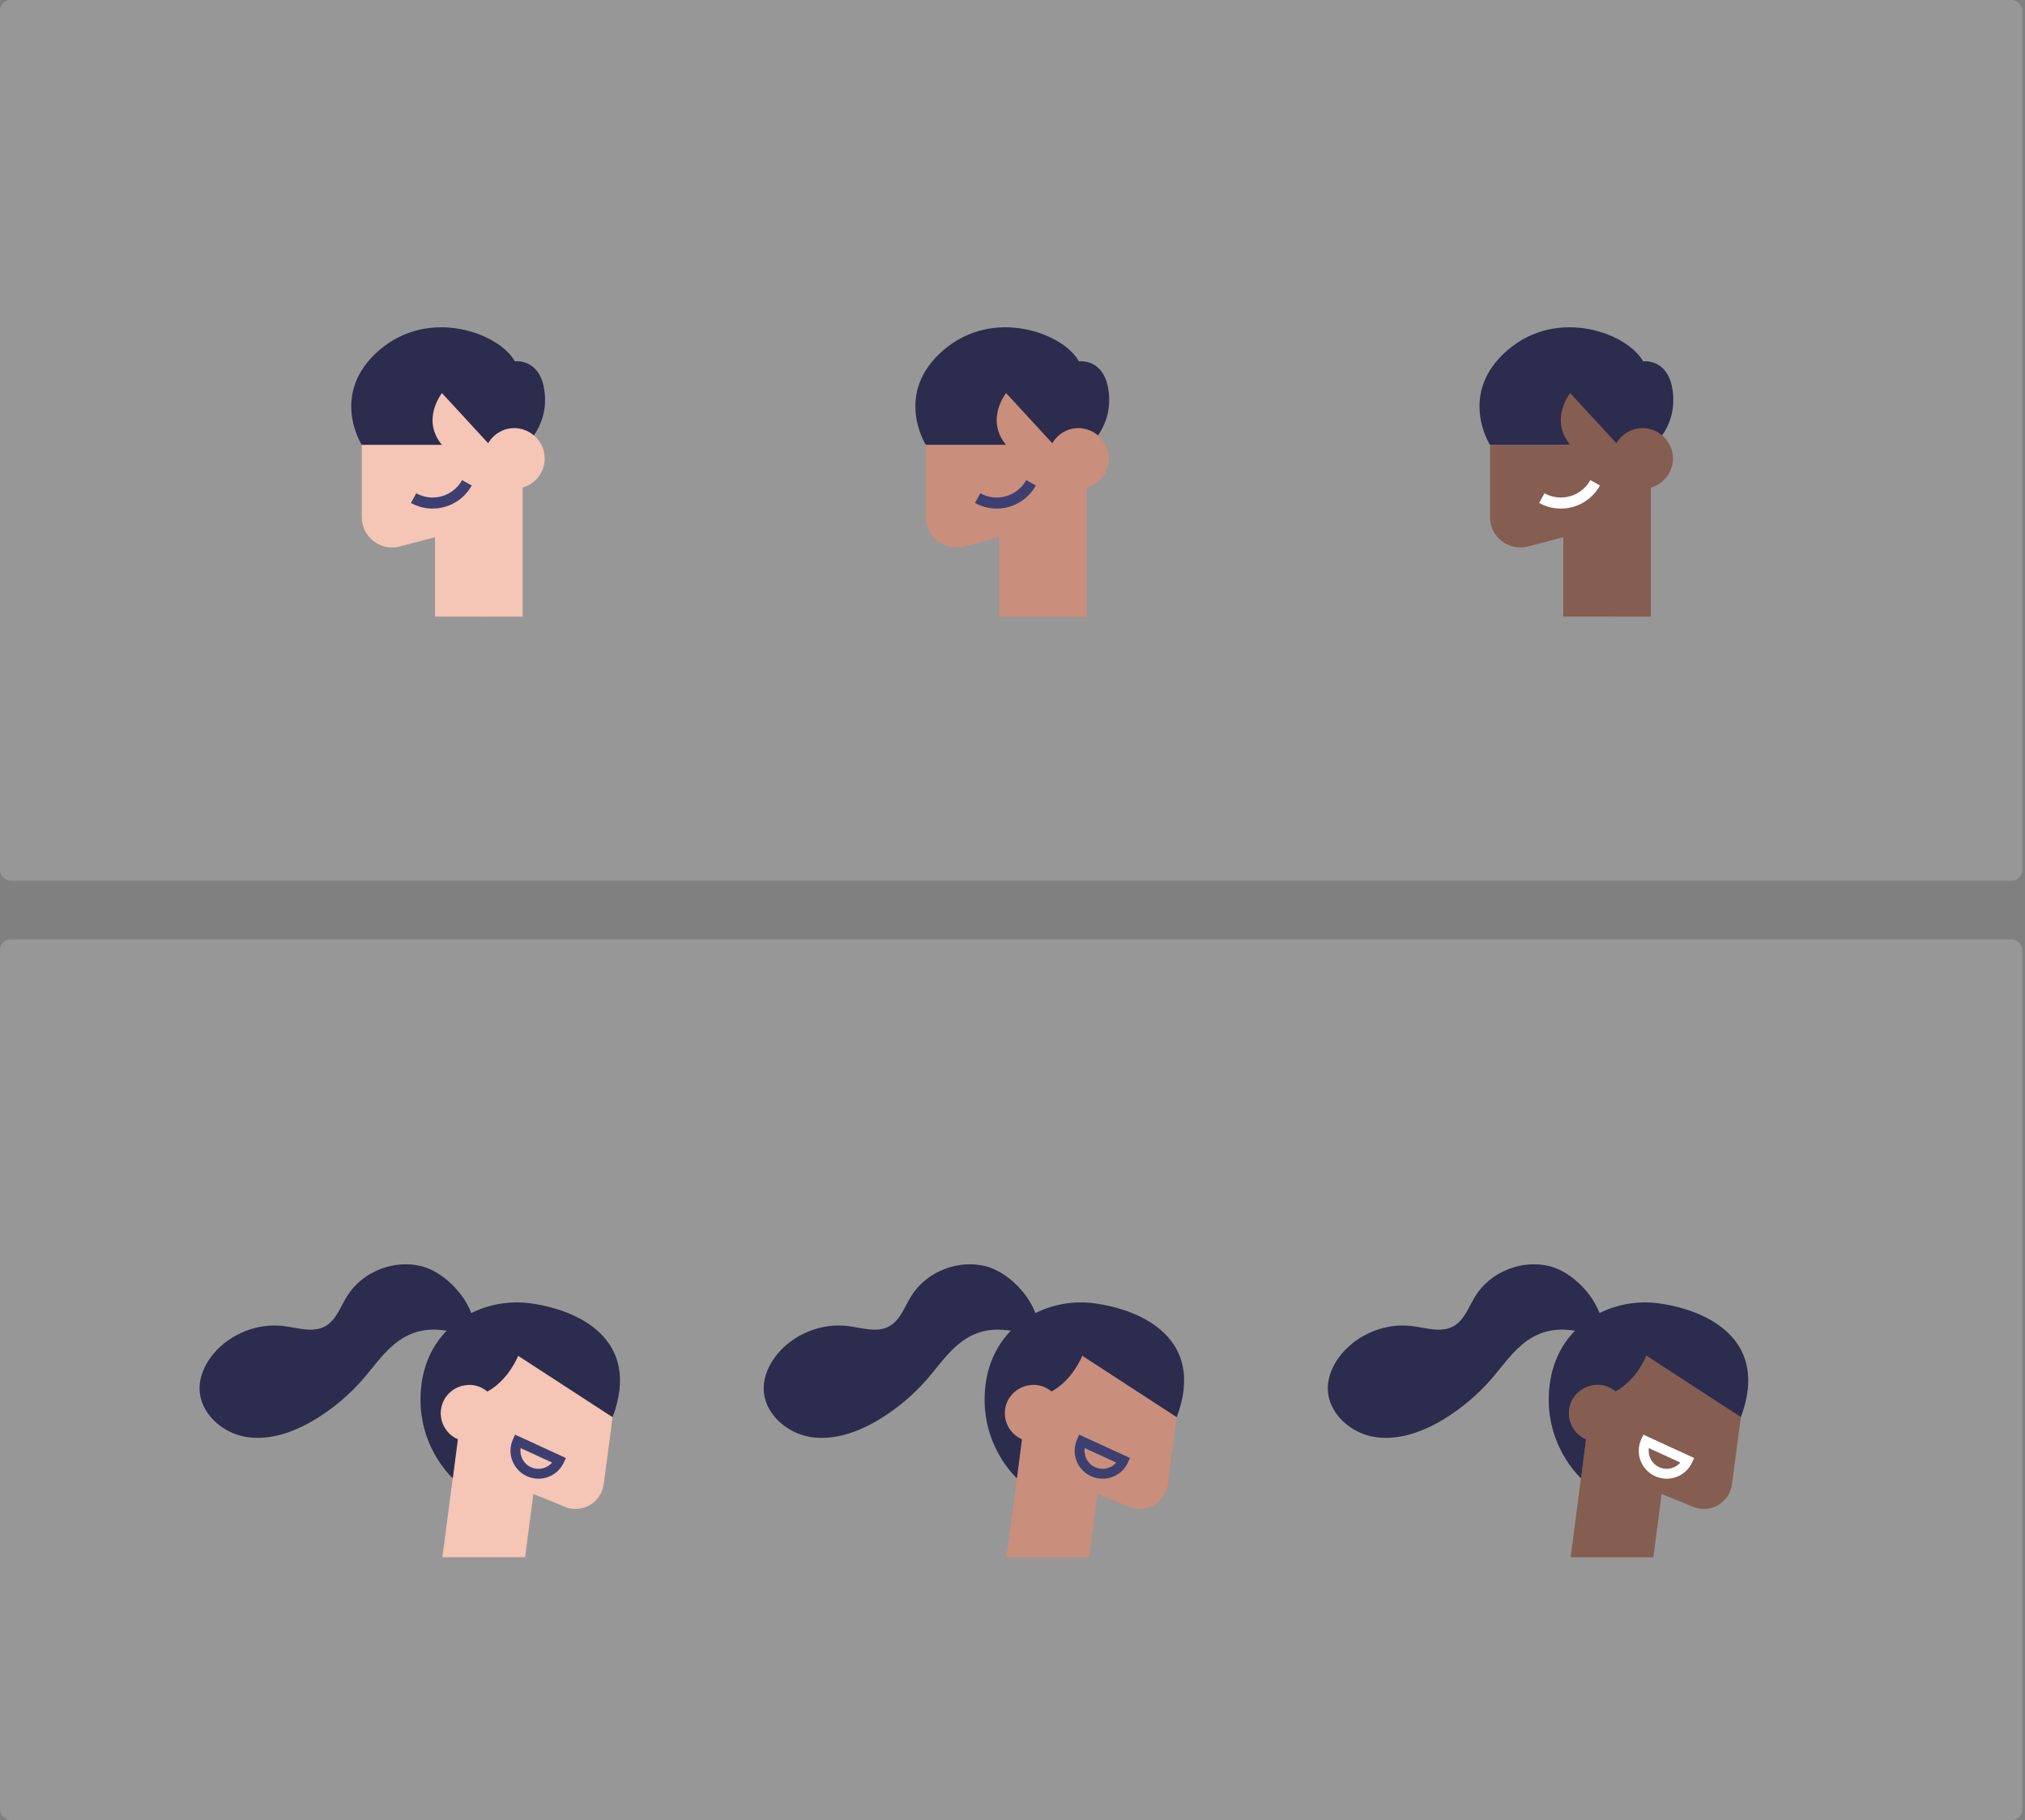 <svg width="761" height="684" viewBox="0 0 761 684" fill="none" xmlns="http://www.w3.org/2000/svg">
<rect x="0" y="0" width="761" height="684" fill="#808080" stroke="none"/>
<rect opacity="0.2" x="0.001" width="760" height="331" rx="4" fill="#F5F5F5"/>
<path fill-rule="evenodd" clip-rule="evenodd" d="M166.094 181.997C158.14 172.445 170.326 179.513 170.326 179.513L183.256 177.493C185.25 174.102 187.458 177.493 191.669 177.493C192.753 177.493 187.977 191.372 188.963 191.655C190.563 192.108 199.437 162.594 200.644 163.633C203.057 160.136 205.446 154.775 204.707 147.725C203.353 134.442 193.478 135.799 193.478 135.799C187.691 125.296 161.44 115.315 142.534 131.597C123.627 147.878 135.944 167.211 135.944 167.211H166.094" fill="#2C2C4E"/>
<path fill-rule="evenodd" clip-rule="evenodd" d="M149.938 205.45L163.482 201.904V231.726L196.407 231.751V183.24C201.184 181.878 204.706 177.524 204.706 172.301C204.706 168.812 203.13 165.726 200.642 163.633C199.436 162.594 198.007 161.816 196.407 161.362C195.422 161.079 194.387 160.88 193.304 160.88C189.093 160.88 185.448 163.182 183.454 166.573L166.092 147.725C166.092 147.725 158.138 157.659 166.092 167.211H135.943V194.295C135.943 201.658 142.784 207.1 149.938 205.45Z" fill="#F5C5B6"/>
<path fill-rule="evenodd" clip-rule="evenodd" d="M167.208 190.485C163.068 191.674 158.471 191.282 154.41 189.025L156.417 185.387C162.545 188.791 170.268 186.565 173.655 180.436L177.281 182.457C175.04 186.524 171.354 189.294 167.208 190.485Z" fill="#3E3F71"/>
<path fill-rule="evenodd" clip-rule="evenodd" d="M378.094 181.997C370.14 172.445 382.326 179.513 382.326 179.513L395.256 177.493C397.25 174.102 399.458 177.493 403.669 177.493C404.753 177.493 399.977 191.372 400.963 191.655C402.563 192.108 411.437 162.594 412.644 163.633C415.057 160.136 417.446 154.775 416.707 147.725C415.353 134.442 405.478 135.799 405.478 135.799C399.691 125.296 373.44 115.315 354.534 131.597C335.627 147.878 347.944 167.211 347.944 167.211H378.094" fill="#2C2C4E"/>
<path fill-rule="evenodd" clip-rule="evenodd" d="M361.938 205.45L375.482 201.904V231.726L408.407 231.751V183.24C413.184 181.878 416.706 177.524 416.706 172.301C416.706 168.812 415.13 165.726 412.642 163.633C411.436 162.594 410.007 161.816 408.407 161.362C407.422 161.079 406.387 160.88 405.304 160.88C401.093 160.88 397.448 163.182 395.454 166.573L378.092 147.725C378.092 147.725 370.138 157.659 378.092 167.211H347.943V194.295C347.943 201.658 354.784 207.1 361.938 205.45Z" fill="#C98E7C"/>
<path fill-rule="evenodd" clip-rule="evenodd" d="M379.208 190.485C375.068 191.674 370.471 191.282 366.41 189.025L368.417 185.387C374.545 188.791 382.268 186.565 385.655 180.436L389.281 182.457C387.04 186.524 383.354 189.294 379.208 190.485Z" fill="#3E3F71"/>
<path fill-rule="evenodd" clip-rule="evenodd" d="M590.094 181.997C582.14 172.445 594.326 179.513 594.326 179.513L607.256 177.493C609.25 174.102 611.458 177.493 615.669 177.493C616.753 177.493 611.977 191.372 612.963 191.655C614.563 192.108 623.437 162.594 624.644 163.633C627.057 160.136 629.446 154.775 628.707 147.725C627.353 134.442 617.478 135.799 617.478 135.799C611.691 125.296 585.44 115.315 566.534 131.597C547.627 147.878 559.944 167.211 559.944 167.211H590.094" fill="#2C2C4E"/>
<path fill-rule="evenodd" clip-rule="evenodd" d="M573.938 205.45L587.482 201.904V231.726L620.407 231.751V183.24C625.184 181.878 628.706 177.524 628.706 172.301C628.706 168.812 627.13 165.726 624.642 163.633C623.436 162.594 622.007 161.816 620.407 161.362C619.422 161.079 618.387 160.88 617.304 160.88C613.093 160.88 609.448 163.182 607.454 166.573L590.092 147.725C590.092 147.725 582.138 157.659 590.092 167.211H559.943V194.295C559.943 201.658 566.784 207.1 573.938 205.45Z" fill="#855D51"/>
<path fill-rule="evenodd" clip-rule="evenodd" d="M591.208 190.485C587.068 191.674 582.471 191.282 578.41 189.025L580.417 185.387C586.545 188.791 594.268 186.565 597.655 180.436L601.281 182.457C599.04 186.524 595.354 189.294 591.208 190.485Z" fill="white"/>
<rect opacity="0.2" x="0.001" y="353" width="760" height="331" rx="4" fill="#F5F5F5"/>
<path fill-rule="evenodd" clip-rule="evenodd" d="M165.701 529.739C166.332 524.887 170.161 521.275 174.757 520.594C175.703 520.454 176.694 520.391 177.686 520.526C179.758 520.797 181.651 521.682 183.137 522.946C191.203 518.608 194.717 509.512 194.717 509.512L230.221 532.592L226.887 557.77C225.986 564.6 219.002 568.816 212.559 566.406L200.439 561.458L197.33 585.247H166.241L172.054 540.916C167.818 539.065 165.07 534.592 165.701 529.739Z" fill="#F5C5B6"/>
<path fill-rule="evenodd" clip-rule="evenodd" d="M80.319 508.649C86.717 501.134 96.945 497.13 106.722 498.362C111.903 499.017 117.49 500.967 122.086 498.498C126.276 496.241 127.898 491.19 130.421 487.132C136.143 477.851 148.263 473.08 158.807 475.978C166.106 477.995 174.081 485.389 177.099 493.483C183.903 490.079 191.698 488.811 199.177 489.795C217.064 492.151 241.259 503.156 230.221 532.591L194.716 509.512C194.716 509.512 191.202 518.607 183.137 522.945C181.65 521.681 179.758 520.796 177.685 520.526C176.694 520.39 175.703 520.453 174.756 520.593C170.161 521.275 166.331 524.886 165.7 529.738C165.069 534.591 167.818 539.064 172.053 540.915L170.161 555.572C170.161 555.572 155.472 542.472 158.401 520.155C159.527 511.769 162.997 505.065 167.908 500.087C161.915 499.247 156.148 499.518 149.976 503.802C144.569 507.584 140.784 513.245 136.459 518.246C131.232 524.268 125.06 529.454 118.256 533.548C110.461 538.22 101.315 541.52 92.349 540.008C83.383 538.491 75.047 530.975 75.002 521.875C74.957 517.018 77.21 512.36 80.319 508.649Z" fill="#2C2C4E"/>
<path fill-rule="evenodd" clip-rule="evenodd" d="M207.483 549.656C206.742 550.514 205.793 551.18 204.694 551.583C203.003 552.207 201.181 552.138 199.519 551.381C196.717 550.095 195.209 547.125 195.649 544.221L207.483 549.656ZM200.302 555.521C202.186 555.9 204.143 555.754 205.993 555.07C208.623 554.103 210.716 552.168 211.886 549.627L212.661 547.937L193.581 539.174L192.803 540.866C190.387 546.113 192.704 552.347 197.963 554.76C198.721 555.109 199.506 555.361 200.302 555.521Z" fill="#3E3F71"/>
<path fill-rule="evenodd" clip-rule="evenodd" d="M377.701 529.739C378.332 524.887 382.161 521.275 386.757 520.594C387.703 520.454 388.694 520.391 389.686 520.526C391.758 520.797 393.651 521.682 395.137 522.946C403.203 518.608 406.717 509.512 406.717 509.512L442.221 532.592L438.887 557.77C437.986 564.6 431.002 568.816 424.559 566.406L412.439 561.458L409.33 585.247H378.241L384.054 540.916C379.818 539.065 377.07 534.592 377.701 529.739Z" fill="#C98E7C"/>
<path fill-rule="evenodd" clip-rule="evenodd" d="M292.319 508.649C298.717 501.134 308.944 497.13 318.722 498.362C323.903 499.017 329.49 500.967 334.086 498.498C338.276 496.241 339.898 491.19 342.421 487.132C348.143 477.851 360.263 473.08 370.807 475.978C378.106 477.995 386.081 485.389 389.099 493.483C395.903 490.079 403.698 488.811 411.177 489.795C429.064 492.151 453.259 503.156 442.221 532.591L406.716 509.512C406.716 509.512 403.202 518.607 395.137 522.945C393.65 521.681 391.758 520.796 389.685 520.526C388.694 520.39 387.703 520.453 386.756 520.593C382.161 521.275 378.331 524.886 377.7 529.738C377.069 534.591 379.818 539.064 384.053 540.915L382.161 555.572C382.161 555.572 367.472 542.472 370.401 520.155C371.527 511.769 374.997 505.065 379.908 500.087C373.915 499.247 368.148 499.518 361.976 503.802C356.569 507.584 352.784 513.245 348.459 518.246C343.232 524.268 337.06 529.454 330.256 533.548C322.461 538.22 313.315 541.52 304.349 540.008C295.383 538.491 287.047 530.975 287.002 521.875C286.957 517.018 289.21 512.36 292.319 508.649Z" fill="#2C2C4E"/>
<path fill-rule="evenodd" clip-rule="evenodd" d="M419.483 549.656C418.742 550.514 417.793 551.18 416.694 551.583C415.003 552.207 413.181 552.138 411.519 551.381C408.717 550.095 407.209 547.125 407.649 544.221L419.483 549.656ZM412.302 555.521C414.186 555.9 416.143 555.754 417.993 555.07C420.623 554.103 422.716 552.168 423.886 549.627L424.661 547.937L405.581 539.174L404.803 540.866C402.387 546.113 404.704 552.347 409.963 554.76C410.721 555.109 411.506 555.361 412.302 555.521Z" fill="#3E3F71"/>
<path fill-rule="evenodd" clip-rule="evenodd" d="M589.701 529.739C590.332 524.887 594.161 521.275 598.757 520.594C599.703 520.454 600.694 520.391 601.686 520.526C603.758 520.797 605.651 521.682 607.137 522.946C615.203 518.608 618.717 509.512 618.717 509.512L654.221 532.592L650.887 557.77C649.986 564.6 643.002 568.816 636.559 566.406L624.439 561.458L621.33 585.247H590.241L596.054 540.916C591.818 539.065 589.07 534.592 589.701 529.739Z" fill="#855D51"/>
<path fill-rule="evenodd" clip-rule="evenodd" d="M504.319 508.649C510.717 501.134 520.944 497.13 530.722 498.362C535.903 499.017 541.49 500.967 546.086 498.498C550.276 496.241 551.898 491.19 554.421 487.132C560.143 477.851 572.263 473.08 582.807 475.978C590.106 477.995 598.081 485.389 601.099 493.483C607.903 490.079 615.698 488.811 623.177 489.795C641.064 492.151 665.259 503.156 654.221 532.591L618.716 509.512C618.716 509.512 615.202 518.607 607.137 522.945C605.65 521.681 603.758 520.796 601.685 520.526C600.694 520.39 599.703 520.453 598.756 520.593C594.161 521.275 590.331 524.886 589.7 529.738C589.069 534.591 591.818 539.064 596.053 540.915L594.161 555.572C594.161 555.572 579.472 542.472 582.401 520.155C583.527 511.769 586.997 505.065 591.908 500.087C585.915 499.247 580.148 499.518 573.976 503.802C568.569 507.584 564.784 513.245 560.459 518.246C555.232 524.268 549.06 529.454 542.256 533.548C534.461 538.22 525.315 541.52 516.349 540.008C507.383 538.491 499.047 530.975 499.002 521.875C498.957 517.018 501.21 512.36 504.319 508.649Z" fill="#2C2C4E"/>
<path fill-rule="evenodd" clip-rule="evenodd" d="M631.483 549.656C630.742 550.514 629.793 551.18 628.694 551.583C627.003 552.207 625.181 552.138 623.519 551.381C620.717 550.095 619.209 547.125 619.649 544.221L631.483 549.656ZM624.302 555.521C626.186 555.9 628.143 555.754 629.993 555.07C632.623 554.103 634.716 552.168 635.886 549.627L636.661 547.937L617.581 539.174L616.803 540.866C614.387 546.113 616.704 552.347 621.963 554.76C622.721 555.109 623.506 555.361 624.302 555.521Z" fill="white"/>
</svg>
